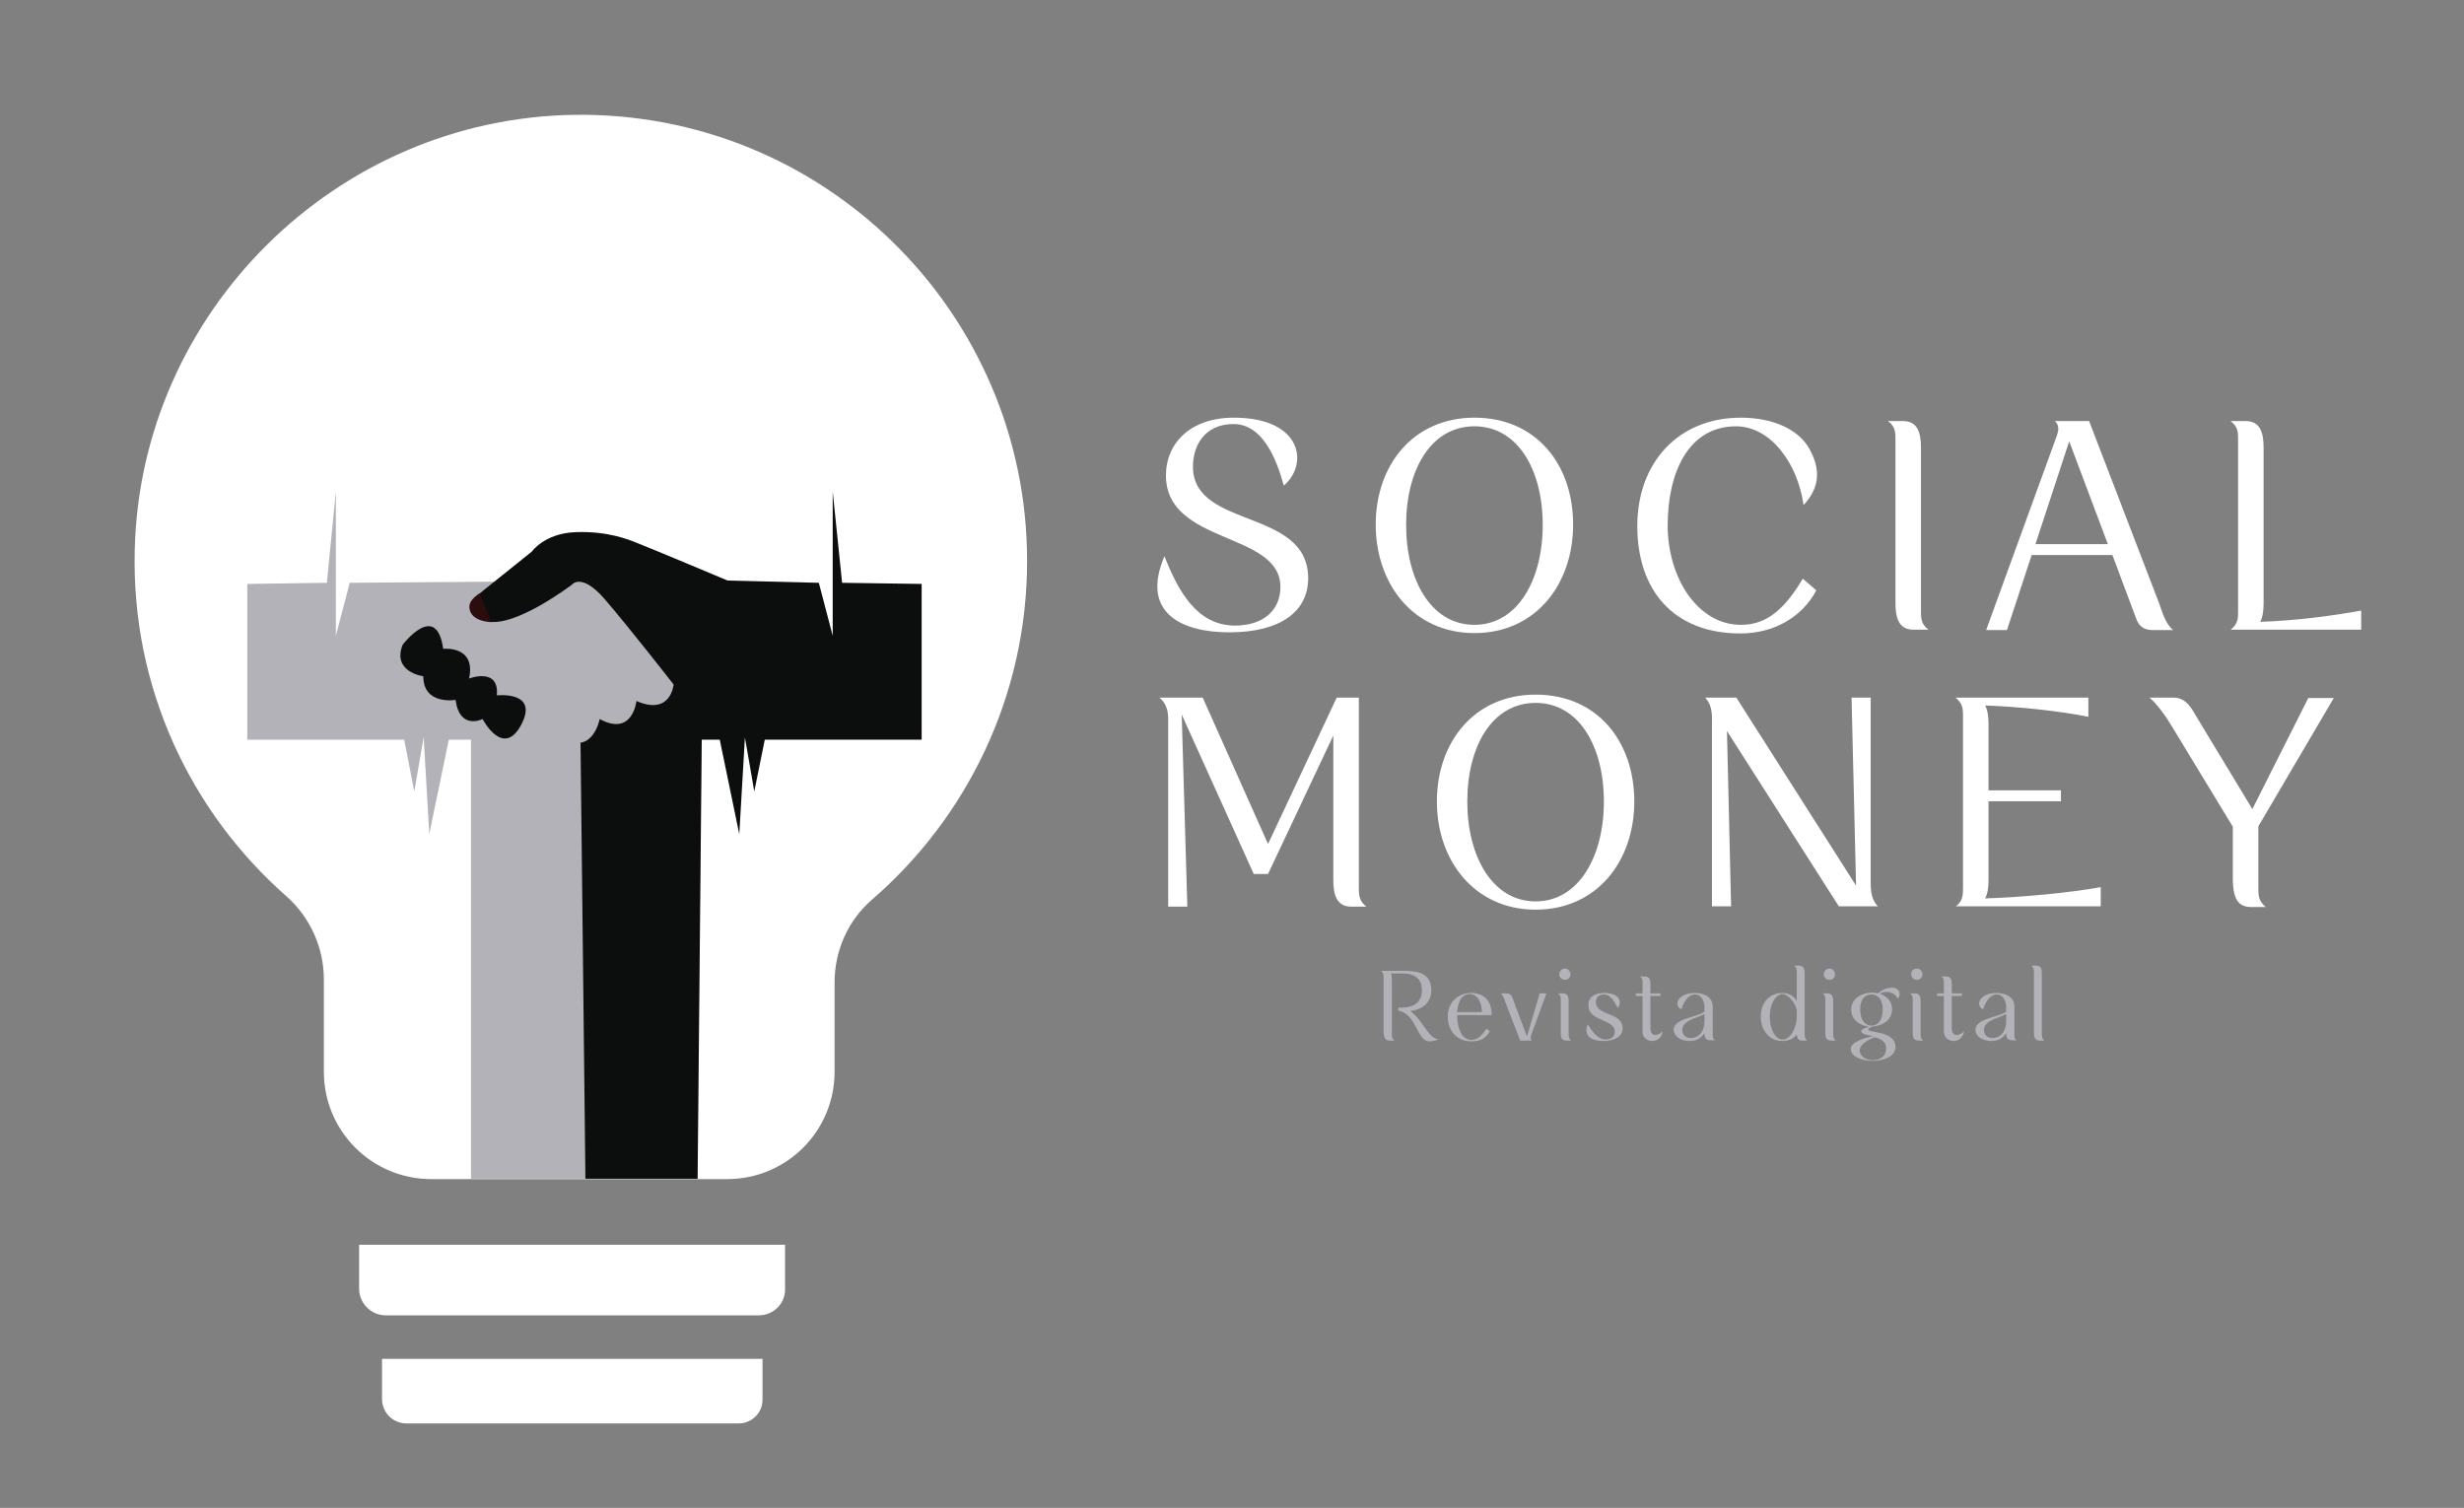 <?xml version="1.0" encoding="utf-8"?>
<!-- Generator: Adobe Illustrator 24.0.0, SVG Export Plug-In . SVG Version: 6.00 Build 0)  -->
<svg version="1.1" id="Capa_1" xmlns="http://www.w3.org/2000/svg" xmlns:xlink="http://www.w3.org/1999/xlink" x="0px" y="0px"
	 viewBox="0 0 656.6 401.8" style="enable-background:new 0 0 656.6 401.8;" xml:space="preserve">
<rect x="0" y="0" width="656.6" height="401.8" fill="#808080" stroke="none"/>
<style type="text/css">
	.st0{fill:#FFFFFF;}
	.st1{fill:#B2B2B8;}
	.st2{fill:#0C0D0D;}
	.st3{fill:#2C0D0D;}
</style>
<path class="st0" d="M273.7,149.5c0-66.2-54.2-119.8-120.6-118.9c-63.5,0.9-115.7,52.5-117.2,116c-0.9,36.8,15,69.9,40.5,92.3
	c6.3,5.6,9.9,13.7,9.9,22.1v24.6c0,15.8,12.8,28.6,28.6,28.6h78.9c15.8,0,28.6-12.8,28.6-28.6v-23.8c0-8.5,3.6-16.6,10-22.1
	C257.6,217.9,273.7,185.5,273.7,149.5z"/>
<path class="st0" d="M202.2,350.5h-99.4c-3.9,0-7.1-3.2-7.1-7.1v-11.7h113.5v11.7C209.3,347.4,206.1,350.5,202.2,350.5z"/>
<path class="st0" d="M196.8,379.3h-88.5c-3.6,0-6.5-2.9-6.5-6.5v-10.7h101.4v10.7C203.3,376.4,200.4,379.3,196.8,379.3z"/>
<polyline class="st1" points="131.6,155 93.2,155.3 89.5,169.4 89.5,131 87.1,155.3 65.9,155.6 65.9,197.1 107.7,197.1 110.4,210.9 
	112.9,196.4 114.4,222.2 119.6,197.1 125.5,197.1 125.5,314.1 185.8,314.1 186.9,196.7 "/>
<path class="st2" d="M126.2,159.5l2.9-2.4l12.6-10.1c0,0,3.4-4.9,11.7-5.2s13.8,1.8,16.9,3.1c3.1,1.2,23.6,9.8,23.6,9.8l24.3,0.6
	l3.7,14.1V131l2.5,24.3l21.2,0.3v41.5h-41.8l-2.8,13.8l-2.5-14.4l-1.5,25.8l-5.2-25.2h-4.8l-1.1,117H156l-1.3-116.1"/>
<path class="st1" d="M137.2,196.2c10,6.8,12.2,0.2,12.2,0.2c8.5,5.4,10.4-4.8,10.4-4.8c8.8,4.8,9.8-4.8,9.8-4.8
	c9.2,4,9.9-4.4,9.9-4.4s-12.4-15.9-18.5-22.9s-8.6-3.7-8.6-3.7s-15,11.4-22.4,9.8c-7.4-1.5-3.9-6.5-3.9-6.5"/>
<path class="st2" d="M107.3,171.8c0,0,9-11.8,10.8,1.1c0,0,8.8-1,6.9,7.9c0,0,8.1-3.1,7.4,4.5c0,0,11.3-1.3,6.5,7.8
	s-10.3-1.5-10.3-1.5s-6.1,3.1-7.2-5.1c0,0-8.6,1.5-8.6-6.3C112.8,180.2,104.4,179.1,107.3,171.8z"/>
<path class="st3" d="M127.8,158.1c0,0-1.1,0.7-1.8,1.5c-0.5,0.5-0.8,1.1-0.9,1.7c-0.2,1.7,0.8,4.2,5.9,4.5"/>
<g>
	<path class="st0" d="M328.8,111.3c18.2,0,20,12.4,13.3,18.1c-2-7.3-5.7-16.4-13.4-16.4c-7.8,0-10.9,5.9-10.8,11.6
		c0.3,16.4,30.7,10.8,30.7,29.5c0,8.9-7.5,14.4-21,14.4c-12.9,0-23.7-5.3-17.3-20.3c3.7,9.4,8.7,18.5,18.8,18.5
		c7.9,0,12.1-4.4,12.1-10.3c0-14.8-30.5-11.2-30.5-29.7C310.7,118.1,317.2,111.3,328.8,111.3z"/>
	<path class="st0" d="M392.9,111.3c16.5,0,26.3,12.5,26.3,28.5c0,15.8-9.9,28.9-26.3,28.9c-16.3,0-26.3-13.1-26.3-28.9
		C366.6,123.9,376.6,111.3,392.9,111.3z M392.9,166.5c11.5,0,18.2-12,18.2-26.6c0-14.8-6.7-26.3-18.2-26.3
		c-11.6,0-18.2,11.6-18.2,26.3C374.7,154.5,381.3,166.5,392.9,166.5z"/>
	<path class="st0" d="M480.4,154.2l3.6,3.1c-3.7,7.1-11.3,11.5-20.2,11.5c-17.9,0-27.5-11.6-27.5-28.6c0-17,11-28.9,27.6-28.9
		c9,0,15.5,3.4,18.2,8.2c3.1,5.5,2.9,10.4-1.5,15.1c-1.5-11-8.7-21-18-21c-12.6,0-18.2,12.2-18.2,26.4c0,14.1,8.1,26.5,19.5,26.5
		C469.5,166.5,474.7,163.9,480.4,154.2z"/>
	<path class="st0" d="M511.9,162.2c0,2.5-0.1,4,2,5.6h-4c-4,0-4.8-3.3-4.8-7.1v-42.9c0-2.5,0.1-4-2-5.6h4c4,0,4.8,3.3,4.8,7.1
		L511.9,162.2L511.9,162.2z"/>
	<path class="st0" d="M529.3,167.8l18.8-51.7c0.7-1.9,0.4-3-0.5-3.9h9.1l18.6,48.4c0.9,2.5,1.7,5.6,3.8,7.3h-5.5
		c-2.5,0-3.8-1.3-4.4-3.2l-6.3-16.8h-21.5l-6.6,20H529.3z M542.4,145h19.3l-10.3-27.4L542.4,145z"/>
	<path class="st0" d="M596.4,162.2v-44.4c0-2.5,0.1-4-2-5.6h4c4,0,4.8,3.3,4.8,7.1v41.4c0,1.9-0.2,3.7-0.9,5
		c9.4-0.3,19.2-1.6,26.9-3v5.1h-34.8C596.5,166.2,596.4,164.7,596.4,162.2z"/>
	<path class="st0" d="M308.9,185.9h11.6l17.4,39l18.3-39h5.9v50c0,2.5-0.1,4,2,5.7h-4c-4,0-4.8-3.3-4.8-7.1v-38.5l-17.4,36.9h-3.8
		l-19.2-42.5l1.5,51.2h-5.1v-50.2C311.3,188.8,310.3,186.9,308.9,185.9z"/>
	<path class="st0" d="M409.2,185.1c16.5,0,26.3,12.5,26.3,28.5c0,15.8-9.9,28.8-26.3,28.8c-16.3,0-26.3-13.1-26.3-28.8
		C382.9,197.7,392.9,185.1,409.2,185.1z M409.2,240.2c11.5,0,18.2-12,18.2-26.6c0-14.8-6.7-26.3-18.2-26.3
		c-11.6,0-18.2,11.6-18.2,26.3C391,228.2,397.7,240.2,409.2,240.2z"/>
	<path class="st0" d="M454.4,185.9h8.3l31.9,50.1l-1.2-50.1h5.1v49.3c0,3.3,0.6,4.9,1.9,6.3h-10.4l-29.8-46.7l1.1,46.7h-5.1v-49.3
		C456.3,189,455.7,187.4,454.4,185.9z"/>
	<path class="st0" d="M521.1,241.6c2.1-1.6,2-3.2,2-5.7v-44.3c0-2.5,0.1-4-2-5.7h35.4v5.1c-7.5-1.5-18.3-2.7-27.5-3
		c0.7,1.3,0.9,3.1,0.9,5v17.6h19.3v2.9h-19.3v20.9c0,1.9-0.2,3.7-0.9,5c10.3-0.3,23-1.6,30.8-3v5.1H521.1z"/>
	<path class="st0" d="M572.8,185.9h6.4c2.9,0,4.5,2.2,5.7,4.4l15.3,25.3l14.9-29.6h6.8l-20.1,34.2v15.8c0,2.5-0.1,4,2,5.7h-4
		c-4,0-4.7-3.3-4.8-7.1v-14.3l-16.4-27C577.2,190.9,574.8,187.6,572.8,185.9z"/>
</g>
<g>
	<path class="st1" d="M373.7,258.7c3.9,0,7.7,0.4,7.7,5.2c0,3.5-2.7,5.2-5.6,5.5c3.2,2.2,4.9,7.5,7.5,7.5c0,0,0.1,0,0.1,0
		c-0.7,0.3-1.4,0.6-2.4,0.6c-3.5,0.1-3.4-7.3-8.4-8.2v-0.8c0.3,0,0.5,0,0.8,0c2.5,0,5.5-0.8,5.5-4.6c0-3-1.7-4.5-5.3-4.5h-3
		c0.3,0.4,0.3,1.1,0.3,1.7v14.3c0,0.8,0,1.3,0.7,1.9h-1.3c-1.3,0-1.6-1.1-1.6-2.4v-14.3c0-0.8,0-1.3-0.7-1.9H373.7z"/>
	<path class="st1" d="M392,264.6c3.5,0,5.5,2.1,5.5,5.9h-9.2c0,2.4,0.7,6.6,3.8,6.6c1.6,0,2.8-1.1,4-3l0.9,0.7
		c-0.9,1.7-2.3,2.7-4.9,2.7c-3.9,0-6.3-2.8-6.3-6.7C385.8,267.3,388.4,264.6,392,264.6z M394.9,269.7c0-2-0.9-4.8-3.2-4.8
		c-2.3,0-3.2,2.2-3.4,4.8H394.9z"/>
	<path class="st1" d="M399.9,264.7h1.6c0.8,0,1.2,0.4,1.5,1.1l3.9,10.4l3.4-11.5h1.8l-4,10.9c-0.3,0.9-0.3,1.3,0.1,1.7h-3.1
		l-3.9-10.1C400.9,266.3,400.6,265.3,399.9,264.7z"/>
	<path class="st1" d="M415.9,266.6c0-0.8,0-1.3-0.7-1.9h1.2c1.3,0,1.6,0.8,1.6,2v8.7c0,0.8,0,1.3,0.7,1.9h-1.2c-1.3,0-1.6-0.8-1.6-2
		L415.9,266.6L415.9,266.6z M417,258.1c0.8,0,1.5,0.7,1.5,1.5c0,0.9-0.7,1.5-1.5,1.5c-0.9,0-1.5-0.7-1.5-1.5
		C415.5,258.8,416.2,258.1,417,258.1z"/>
	<path class="st1" d="M427.4,264.6c4.1,0,5,2.3,3.7,4c-0.9-1.5-1.7-3.6-3.7-3.6c-1.4,0-2.2,0.9-2.1,2.1c0.1,3.7,7.1,2.5,7.1,7
		c0,2-2.1,3.3-5.1,3.3c-3,0-5.5-1.2-4.2-4.5c1,1.8,2.7,4.1,4.7,4.1c1.6,0,2.5-0.8,2.5-2.1c0-3.4-7-2.7-7-6.9
		C423.1,265.9,424.8,264.6,427.4,264.6z"/>
	<path class="st1" d="M435.9,265.4v-0.7h1.8V262c0-0.8,0-1.3-0.7-1.8h1.2c1.3,0,1.6,0.7,1.6,2v2.5h2.7v0.7h-2.7v8.5
		c0,1.4,0.6,1.9,1.3,1.9c0.7,0,1.5-0.5,2-1c-0.3,1.8-1.6,2.6-2.8,2.6c-1.3,0-2.6-0.9-2.6-2.4v-9.6L435.9,265.4L435.9,265.4z"/>
	<path class="st1" d="M446,274.4c0-3,6.1-3.3,8.2-4.8v-1.3c0-1.3-0.7-3.3-2.5-3.3c-2.6,0-3.6,3.9-3.6,3.9c-0.9-0.1-1.5-1.4-0.8-2.5
		s2.2-1.8,4.4-1.8c2.2,0,4.7,1,4.7,3.6v7.2c0,0.8-0.1,1.3,0.6,1.8h-1.2c-1.3,0-1.6-0.7-1.6-1.9v0c-0.7,1.1-2,2.1-3.8,2.1
		C447.2,277.4,446,275.7,446,274.4z M450.5,276.6c2.8,0,3.7-2.5,3.7-4.5v-1.9c-1.8,1.1-5.9,1.6-5.9,4.2
		C448.2,275.9,449.4,276.6,450.5,276.6z"/>
	<path class="st1" d="M475,264.6c1.9,0,3.2,1,3.8,2.2v-7.6c0-0.8,0-1.3-0.7-1.9h1.2c1.3,0,1.6,0.8,1.6,2v16.1c0,0.8,0,1.3,0.7,1.9
		h-1.2c-1.2,0-1.5-0.6-1.6-1.6v0c-0.9,1.1-2.2,1.7-3.8,1.7c-3.6,0-5.8-2.9-5.8-6.5C469.2,267.4,471.3,264.6,475,264.6z M471.6,270.9
		c0,3,1.3,6.1,3.4,6.1c2.1,0,3.7-3,3.8-5.9v-1.8c-0.4-2.3-2.4-4.4-3.8-4.4C472.9,265,471.6,268,471.6,270.9z"/>
	<path class="st1" d="M486.4,266.6c0-0.8,0-1.3-0.7-1.9h1.2c1.3,0,1.6,0.8,1.6,2v8.7c0,0.8,0,1.3,0.7,1.9H488c-1.3,0-1.6-0.8-1.6-2
		L486.4,266.6L486.4,266.6z M487.5,258.1c0.8,0,1.5,0.7,1.5,1.5c0,0.9-0.7,1.5-1.5,1.5c-0.9,0-1.5-0.7-1.5-1.5
		C486,258.8,486.6,258.1,487.5,258.1z"/>
	<path class="st1" d="M496,274.8c0-0.5,0.8-0.9,2.2-1.2c-2.3-0.2-4.9-1.7-4.9-4.6c0-3,3-4.5,5.5-4.5c0.6,0,1.1,0.1,1.7,0.2
		c1-1,2.4-1.5,3.5-1.5c0.7,0,1.3,0.1,1.6,0.4c0.9,0.7,0.7,2,0.1,2.5c-0.5-1.1-1.7-1.8-3-1.8c-0.6,0-1.3,0.2-1.8,0.5
		c1.8,0.6,3.3,1.9,3.3,4.1c0,3-2.7,4.5-5.1,4.6c-0.7,0.2-1.3,0.6-1.3,0.8c0,1,7.3,0.3,7.3,4.7c0,2.7-3.5,3.7-6,3.7s-5.9-0.9-5.9-3.2
		c0-1.8,3.5-2.9,6-3.4C497.5,275.8,496,275.6,496,274.8z M499,282.5c1.6,0,3.6-0.6,3.6-3.3c0-1.7-1.5-2.4-3-2.8c-2,0.7-4,2-4,3.4
		C495.5,281.5,497.3,282.5,499,282.5z M498.7,273.3c1.6,0,3-1.3,3-4.3c0-2.9-1.4-4-3-4c-1.6,0-3,1.1-3,4S497.1,273.3,498.7,273.3z"
		/>
	<path class="st1" d="M509.7,266.6c0-0.8,0-1.3-0.7-1.9h1.2c1.3,0,1.6,0.8,1.6,2v8.7c0,0.8,0,1.3,0.7,1.9h-1.2c-1.3,0-1.6-0.8-1.6-2
		V266.6z M510.8,258.1c0.8,0,1.5,0.7,1.5,1.5c0,0.9-0.7,1.5-1.5,1.5c-0.9,0-1.5-0.7-1.5-1.5C509.2,258.8,509.9,258.1,510.8,258.1z"
		/>
	<path class="st1" d="M516.2,265.4v-0.7h1.8V262c0-0.8,0-1.3-0.7-1.8h1.2c1.3,0,1.6,0.7,1.6,2v2.5h2.7v0.7h-2.7v8.5
		c0,1.4,0.6,1.9,1.3,1.9s1.5-0.5,2-1c-0.3,1.8-1.6,2.6-2.8,2.6c-1.3,0-2.6-0.9-2.6-2.4v-9.6L516.2,265.4L516.2,265.4z"/>
	<path class="st1" d="M526.4,274.4c0-3,6.1-3.3,8.2-4.8v-1.3c0-1.3-0.7-3.3-2.5-3.3c-2.6,0-3.6,3.9-3.6,3.9
		c-0.9-0.1-1.5-1.4-0.8-2.5s2.2-1.8,4.4-1.8c2.2,0,4.7,1,4.7,3.6v7.2c0,0.8-0.1,1.3,0.6,1.8h-1.2c-1.3,0-1.6-0.7-1.6-1.9v0
		c-0.7,1.1-2,2.1-3.8,2.1C527.6,277.4,526.4,275.7,526.4,274.4z M530.9,276.6c2.8,0,3.7-2.5,3.7-4.5v-1.9c-1.8,1.1-5.9,1.6-5.9,4.2
		C528.6,275.9,529.8,276.6,530.9,276.6z"/>
	<path class="st1" d="M542,259.2c0-0.8,0-1.3-0.7-1.9h1.2c1.3,0,1.6,0.8,1.6,2v16.1c0,0.8,0,1.3,0.7,1.9h-1.2c-1.3,0-1.6-0.8-1.6-2
		L542,259.2L542,259.2z"/>
</g>
</svg>
